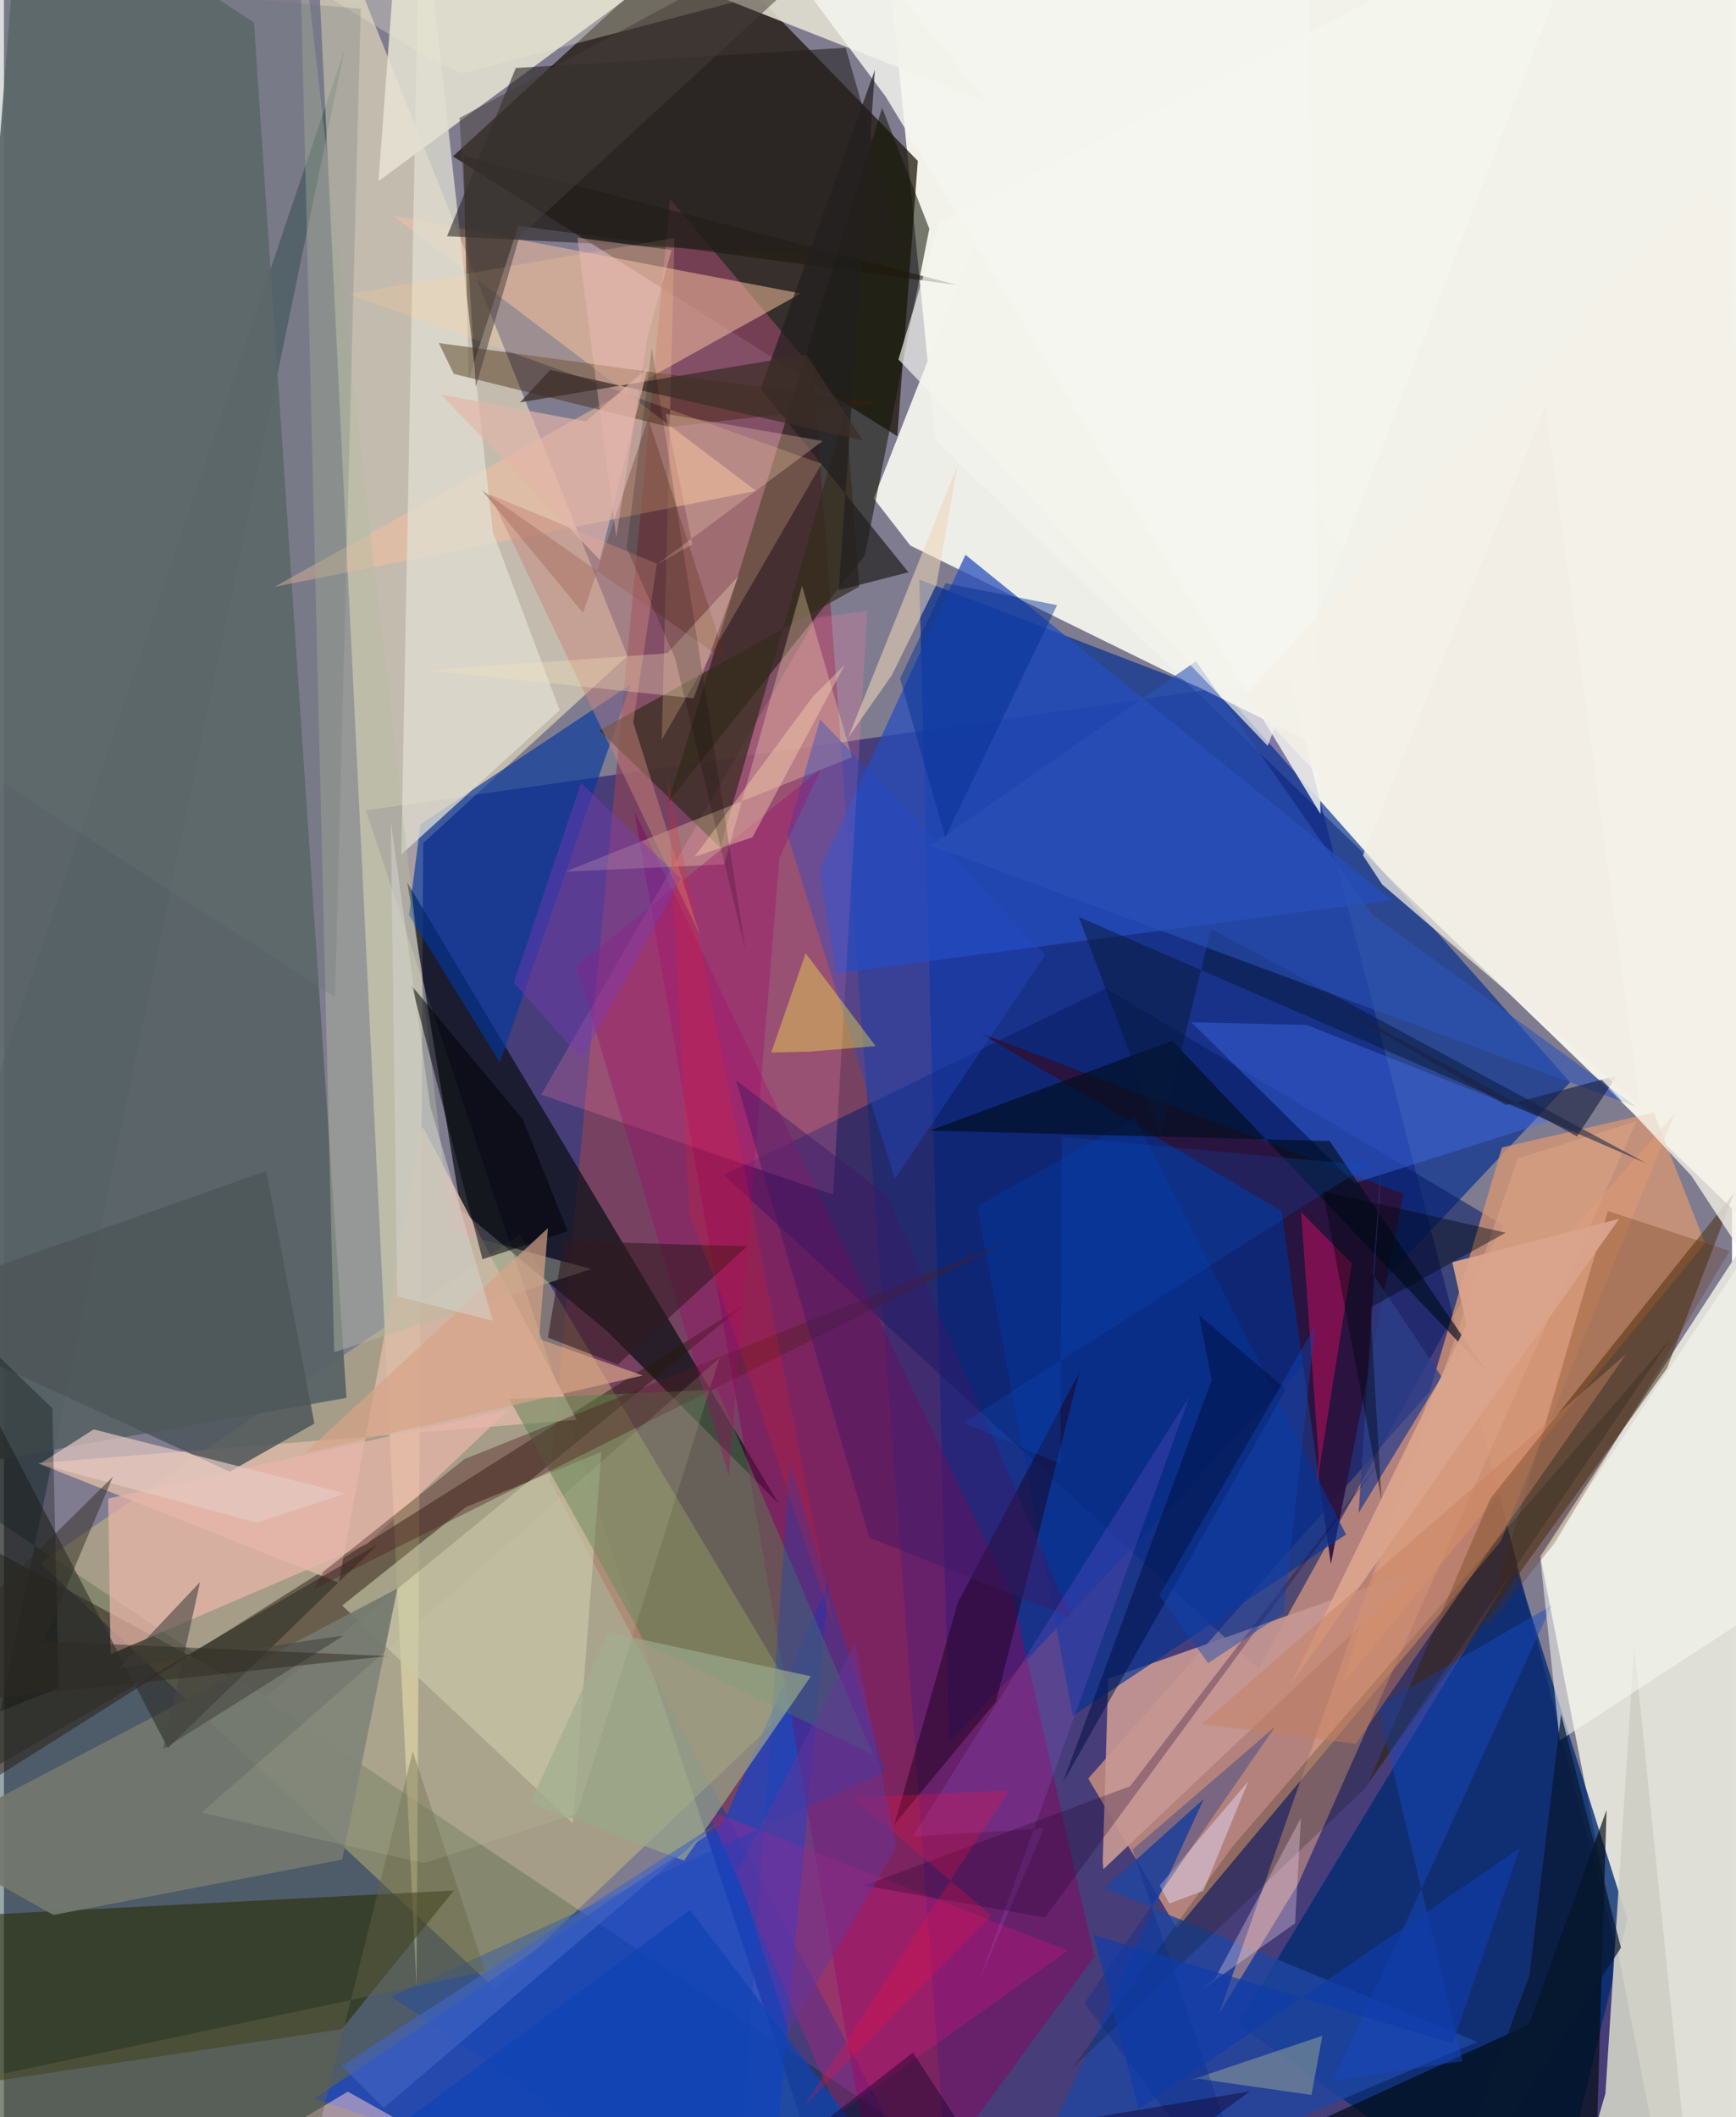 <svg xmlns="http://www.w3.org/2000/svg" width="228" height="278" viewBox="0 0 836 1024"><path fill="#807c90" d="M0 0h836v1024H0z"/><path fill="#f2f2eb" fill-opacity=".992" d="M858.807 606.559L450.61 212.837 424.674-51.05 881.97-27.93z"/><path fill="#100064" fill-opacity=".506" d="M389.738 1037.635L817.142 1086 621.428 328.076 175.124 391.94z"/><path fill="#e0dfd7" fill-opacity=".992" d="M801.628 1050.467l-58.377-297.704L898 514.973l-43.301 539.541z"/><path fill="#1e160a" fill-opacity=".749" d="M432.18 210.992l9.911-133.174-107.13-109.985L217.2 75.64z"/><path fill="#092f31" fill-opacity=".416" d="M164.91 23.591L-55.298 1086H520.4L-62 696.15z"/><path fill="#fdf2c8" fill-opacity=".533" d="M301.638 317.262l-98.823 90.495-3.217 553.015L149.862-62z"/><path fill="#e2a07e" fill-opacity=".702" d="M567.437 932.679l156.598-187.07L808.33 538.56 524.56 860.205z"/><path fill="#022e90" fill-opacity=".671" d="M442.793 280.289l150.246 57.755 164.625 185.43-300.412 319.24z"/><path fill="#83445d" fill-opacity=".8" d="M458.444 1084.059L264.027 715.662l58.235-619.378 69.194 82.206z"/><path fill="#e4d679" fill-opacity=".369" d="M237.52 961.868l146.323-139.39-134.19-225.456-232.02 158.96z"/><path fill="#586366" fill-opacity=".925" d="M8.305-62l-61.84 776.848 219.254-38.751-44.777-665.282z"/><path fill="#1442cc" fill-opacity=".698" d="M347.443 882.762l-197.42 132.36L369.392 1086l29.646-320.937z"/><path fill="#f1f2ec" fill-opacity=".969" d="M420.776 241.076l17.713 22.79 319.962 157.243L495.358 51.006z"/><path fill="#0c1116" fill-opacity=".733" d="M221.04 585.17l-25.884-158.227 179.666 300.375-82.952-83.439z"/><path fill="#e6e3d4" fill-opacity=".859" d="M192.363-62L475.53 49.448 384.37-62 181.17 87.629z"/><path fill="#022c72" fill-opacity=".784" d="M747.19 1086L596.911 979.042l134.462-221.697 53.953 170.934z"/><path fill="#131606" fill-opacity=".553" d="M447.668 110.622l-22.851-58.484-103.49 335.855 95.187-119.447z"/><path fill="#26180a" fill-opacity=".475" d="M126.591 820.605l231.963-189.728-406.011 256.276-9.656-165.378z"/><path fill="#091f66" fill-opacity=".573" d="M348.246 568.325l184.803-90.3L725.544 592.75 606.851 806.883z"/><path fill="#f4bf9e" fill-opacity=".529" d="M385.426 141.953l-197.49-37.815L363.795 237.42l-232.86 46.397z"/><path fill="#264ebd" fill-opacity=".737" d="M394.572 420.823l70.58-152.493 206.23 167.07-268.81 35.383z"/><path fill="#800b5d" fill-opacity=".537" d="M488.336 773.308l-183.383-380.97L425.15 1086l102.315-139.604z"/><path fill="#272a02" fill-opacity=".573" d="M163.44 981.416l54.245-67.052L-62 928.81l12.143 84.547z"/><path fill="#dbb8a6" fill-opacity=".839" d="M161.98 765.478l-145.553-57.77 260.644-21.01-74.437-141.671z"/><path fill="#d69573" fill-opacity=".776" d="M798.154 538.121l24.792 63.225L647.953 813.96l76.754-258.977z"/><path fill="#432702" fill-opacity=".475" d="M719.112 724.754L660.24 862.036 804.555 661.78l32.541-84.85z"/><path fill="#ff7bac" fill-opacity=".243" d="M393.055 298.672l24.583-3.185-16.509 282.346-141.22-48.369z"/><path fill="#00379e" fill-opacity=".635" d="M303.17 331.053l-101.744 67.715-5.491 43.848 44.004 71.243z"/><path fill="#c69793" fill-opacity=".918" d="M685.19 758.794l-150.998 53.165-2.637 88.537.34 3.57z"/><path fill="#cfcfc5" fill-opacity=".922" d="M753.229 1086l21.505-73.34 13.9-216.316L818.256 1086z"/><path fill="#cacaaa" fill-opacity=".631" d="M289.006 702.258L223.5 728.88l-59.882 47.676L275.28 881.842z"/><path fill="#2b123b" fill-opacity=".929" d="M618.093 585.737l-145.53-85.948 204.454 77.606-35.09 179.06z"/><path fill="#1f180f" fill-opacity=".576" d="M248.829 109.19l212.424 28.714L222.317 75.37l2.513 108.01z"/><path fill="#1f46a2" fill-opacity=".792" d="M580.522 870.005L481.232 1086l231.55-98.414-180.387-74.306z"/><path fill="#000a10" fill-opacity=".663" d="M775.293 875.438l-37.62 103.757-105.824 48.452 138.83 1.714z"/><path fill="#74796f" fill-opacity=".918" d="M-40.918 889.807l231.23-121.467-26.68 131.057-139.724 26.8z"/><path fill="#e1dfd2" fill-opacity=".757" d="M201.272-62l-9.066 475.315 76.627-69.83-32.338-86.244z"/><path fill="#352c1d" fill-opacity=".706" d="M346.506 409.966l-58.414-56.684 125.642-69.504-6.45-85.91z"/><path fill="#dda587" fill-opacity=".537" d="M587.876 973.822l144.498-413.598 57.373-17.922-163.655 368.882z"/><path fill="#578050" fill-opacity=".498" d="M345.004 672.068l-100.585 4.578 66.097 118.33 109.806 53.601z"/><path fill="#e9b6aa" fill-opacity=".71" d="M244.09 681.877L50.42 724.795l1.132 75.316 124.311-53.467z"/><path fill="#073392" fill-opacity=".675" d="M470.823 583.493l76.533-42.874 101.905 201.574-132.16 87.665z"/><path fill="#3c2200" fill-opacity=".416" d="M423.099 194.925l-101.136 11.606-104.351-25.695-7.239-14.92z"/><path fill="#2d2e27" fill-opacity=".588" d="M79.26 845.395l101.578-98.469L-62 888.111V574.672z"/><path fill="#4472f5" fill-opacity=".392" d="M574.421 494.43l55.814 1.32 117.833 46.457-94.761 30.021z"/><path fill="#ffd297" fill-opacity=".227" d="M324.385 115.088L166.68 142.242l228.873 82.095-77.34 133.487z"/><path fill="#010e1e" fill-opacity=".647" d="M641.33 551.857l-193.497-5.02 117.29-43.477 151.831 159.715z"/><path fill="#4d5659" fill-opacity=".843" d="M109.249 711.779L-62 633.227l188.86-66.874 23.324 122.184z"/><path fill="#ffe1b4" fill-opacity=".31" d="M410.288 366.25l-24.195-82.87-37.676 134.708-76.774 3.478z"/><path fill="#ed1082" fill-opacity=".263" d="M416.77 1052.766l-46.529-6.733 144.455-102.626-174.33-68.007z"/><path fill="#1c021c" fill-opacity=".478" d="M520.346 663.536L461.468 775.04l-30.71 107.348 49.157-59.298z"/><path fill="#c90f5f" fill-opacity=".506" d="M627.504 586.149l24.592 24.95-17.038 107.53.952-13.975z"/><path fill="#2348c7" fill-opacity=".376" d="M430.994 570.265l-52.038-166.873 15.828-55.467 108.974 113.883z"/><path fill="#b3bea2" fill-opacity=".424" d="M216.04 595.373l-73.3-638.798 17.03 697.413 124.366-40.197z"/><path fill="#0c45be" fill-opacity=".333" d="M353.746 1078.66l26.535-371.124 45.815 149.44-238.58 108.65z"/><path fill="#f4f5ef" fill-opacity=".831" d="M631.156-22.006l-260.847-6.696 56.24 75.435L636.89 393.67z"/><path fill="#683119" fill-opacity=".333" d="M349.463 319.866l-37.796-117.467-31.485 94.069-49.078-59.437z"/><path fill="#4d1c1f" fill-opacity=".392" d="M487.169 599.832l-337.17 168.741 4.623-8.513 68.201-54.366z"/><path fill="#1548c4" fill-opacity=".443" d="M642.939 1006.546l105.85-230.094-84.187 48.84L705.59 996.86z"/><path fill="#9aa88a" fill-opacity=".69" d="M254.6 872.132l74.409 27.793 61.35-89.16-97.865-21.287z"/><path fill="#f6f7f1" fill-opacity=".549" d="M898 747l-145.382 94.846-9.293-87.554L898 525.032z"/><path fill="#201f1e" fill-opacity=".698" d="M403.861 285.435l33.698-8.644-71.48-88.85 55.284-154.246z"/><path fill="#5d2903" fill-opacity=".251" d="M834.878 605.033L750.26 746.235l-33.88 42.255 59.55-202.75z"/><path fill="#001044" fill-opacity=".522" d="M584.287 667.422l-6.157-31.402 42.055 35.954L512.26 862.178z"/><path fill="#071839" fill-opacity=".506" d="M583.937 449.322l-24.462 100.05-39.448-105.846 274.694 119.22z"/><path fill="#9e0669" fill-opacity=".341" d="M395.186 371.933l-118.279 95.46 73.78 246.466 24.437-298.872z"/><path fill="#c78479" fill-opacity=".486" d="M235.094 239.211l101.468 212.732-32.14-102.538 11.47-76.802z"/><path fill="#fff549" fill-opacity=".373" d="M389.602 508.646l-18.42.423 16.65-48.021 33.849 44.911z"/><path fill="#2b52b8" fill-opacity=".584" d="M576.675 319.818l-128.11 89.092L789.8 535.399l-128.057-93.18z"/><path fill="#000207" fill-opacity=".522" d="M251.049 541.414l-53.691-64.505 34.145 132.149 41.195-13.592z"/><path fill="#24211f" fill-opacity=".569" d="M407.195 23.09l-159.582 9.79-33.253 81.369 222.114 11.25z"/><path fill="#fbced5" fill-opacity=".506" d="M-50.906 1086H299.03l-132.707-74.365L42.233 1086z"/><path fill="#321920" fill-opacity=".576" d="M296.954 660.007l62.553-57.213-88.526-2.542-7.835 46.698z"/><path fill="#a0ad96" fill-opacity=".482" d="M637.796 984.637l-5.26 28.604-54.79-7.826-3.601.602z"/><path fill="#e4c8c1" fill-opacity=".698" d="M122.22 736.487l43.062-14.15L43.39 691.35 17.332 708z"/><path fill="#763ab5" fill-opacity=".431" d="M246.665 475.287l32.498-96.643 48.415 46.375-48.266 87.045z"/><path fill="#3b1766" fill-opacity=".439" d="M354.191 522.496l64.49 221.28 97.66 38.554-88.956-203.95z"/><path fill="#edd7b8" fill-opacity=".557" d="M451.138 282.722l-21.493 43.677-21.22 30.304 53.026-132.036z"/><path fill="#f4f5ee" fill-opacity=".675" d="M452.503 107.758l-19.785 66.096 178.63 186.89L771.255-56.325z"/><path fill="#d7a386" fill-opacity=".686" d="M263.155 594.014l-4.277 53.612 50.146 17.647-163.428 37.452z"/><path fill="#b36dff" fill-opacity=".161" d="M439.786 888.188l63.392-3.867-31.57 74.232 101.757-282.806z"/><path fill="#2e4189" fill-opacity=".765" d="M662.268 616.138l33.248 49.788-40.156 65.828 12.076-182.628z"/><path fill="#001201" fill-opacity=".2" d="M658.594 864.775l-141.903 135.691 77.628-107.335 211.904-245.516z"/><path fill="#230633" fill-opacity=".29" d="M544.79 863.93l125.55-163.407-166.696 226.88-87.436-15.428z"/><path fill="#fbc1be" fill-opacity=".38" d="M311.236 163.219l-15.015 96.673-18.804-144.907 45.574 5.95z"/><path fill="#fbddf4" fill-opacity=".318" d="M627.453 879.326l-41.677 77.753-7.184 5.79 46.025-32.63z"/><path fill="#daa48c" fill-opacity=".941" d="M707.493 640.769l-6.821-30.276 80.681-20.988-159.115 225.571z"/><path fill="#1b2244" fill-opacity=".639" d="M761.003 549.645l-141.398-77.446 107.021 62.284 53.618-14.217z"/><path fill="#ded4f3" fill-opacity=".514" d="M559.084 911.974l42.97-50.506-21.853 53.058-16.431 6.135z"/><path fill="#081830" fill-opacity=".714" d="M753.306 829.06l28.949 112.976L689.349 1086l48.532-130.35z"/><path fill="#f3f1e7" fill-opacity=".784" d="M828.263 86.023l65.949 601.49-77.884-118.831-216.082-231.79z"/><path fill="#0e45b3" fill-opacity=".431" d="M619.095 780.316l-36.548 24.061-23.634-32.645 75.348-130.254z"/><path fill="#c87f5d" fill-opacity=".443" d="M579.414 833.902L654 843.394l60.912-88.416 69.917-100.105z"/><path fill="#e8e7d0" fill-opacity=".329" d="M221.519 35.55L499.183-37.3 105.3-32.785l100.462 61.116z"/><path fill="#d5d8d1" fill-opacity=".498" d="M187.132 397.059l19.082 137.965 30.31 103.781-46.265-11.761z"/><path fill="#3d2f27" fill-opacity=".741" d="M264.27 178.916L415.488 213l-27.34-41.506-138.484 23.125z"/><path fill="#697772" fill-opacity=".255" d="M160.164 482.311L172.614 4.22-1.71-10.94-62 339.01z"/><path fill="#1043b3" fill-opacity=".729" d="M-4.443 1077.963L112.386 1086l219.466-162.179 97.24 127.221z"/><path fill="#f0caaf" fill-opacity=".318" d="M315.906 273.021l17.151-9.7-12.906-63.155 75.913 13.131z"/><path fill="#494742" fill-opacity=".612" d="M94.879 765.164l-17.862 80.87 87.377-55.003-108.96 15.857z"/><path fill="#000907" fill-opacity=".306" d="M26.482 816.327l-42.459 17.16-13.229-203.268 52.604 50.893z"/><path fill="#032b90" fill-opacity=".318" d="M545.976 894.559l69.004-59.452-92.264 133.72L610.74 1086z"/><path fill="#646445" fill-opacity=".439" d="M232.86 953.58l-35.096-106.514L138.305 1086l-191.867-71.8z"/><path fill="#0e3caa" fill-opacity=".655" d="M700.85 988.35l32.362-94.387-184.266 126.293L527.16 935.9z"/><path fill="#fc0c42" fill-opacity=".255" d="M410.312 869.303l67.417 57.092-90.994 92.593 99.435-152.967z"/><path fill="#003091" fill-opacity=".455" d="M433.513 328.193l21.938-46.105 54.045 10.583-54.123 112.341z"/><path fill="#0b55c8" fill-opacity=".216" d="M659.696 563.694l-147.934-13.908-.624 158.304-47.143-20.015z"/><path fill="#fbd2af" fill-opacity=".42" d="M406.79 321.524l-44.697 83.456-28.033 9.406 57.142-77.339z"/><path fill="#11002d" fill-opacity=".42" d="M364.026 1051.564l75.723-58.827L500.591 1086l102.306-74.57z"/><path fill="#66369a" fill-opacity=".486" d="M431.699 893.519l-20.01-98.655-56.961 110.48 24.95 77.016z"/><path fill="#ccd1af" fill-opacity=".157" d="M346.117 656.882l-68.839 220.2-74.099 24.055-107.575-24.474z"/><path fill="#f5e3bb" fill-opacity=".318" d="M205.156 324.195l128.495 13.553 21.588-59.042-34.324 37.257z"/><path fill="#000710" fill-opacity=".412" d="M660.993 632.476l5.476 93.39-28.39-149.665 88.43 20.012z"/><path fill="#ff1b1e" fill-opacity=".169" d="M321.004 376.311l80.739 411.495-55.32-162.923-14.846-36.79z"/><path fill="#2e2b22" fill-opacity=".486" d="M-62 827.62L52.726 714.204l-33.641 79.681 166.24 7.102z"/><path fill="#4266c3" fill-opacity=".624" d="M163.473 999.266l20.195 20.272 161.287-137.544L196.113 977.8z"/><path fill="#e2b5a9" fill-opacity=".675" d="M311.407 177.943l-29.914 25.928-70.122-13.058 76.917 80.052z"/><path fill="#f1ede4" fill-opacity=".729" d="M657.45 413.714l9.32 14.105 124.69 106.903-45.7-338.422z"/><path fill="#020001" fill-opacity=".176" d="M358.776 459.752l-45.369-291.35-12.175 96.513 23.444 53.465z"/><path fill="#453e39" fill-opacity=".51" d="M249.362 114.543l-21.115 72.501-7.864-129.997L441.005-62z"/></svg>
